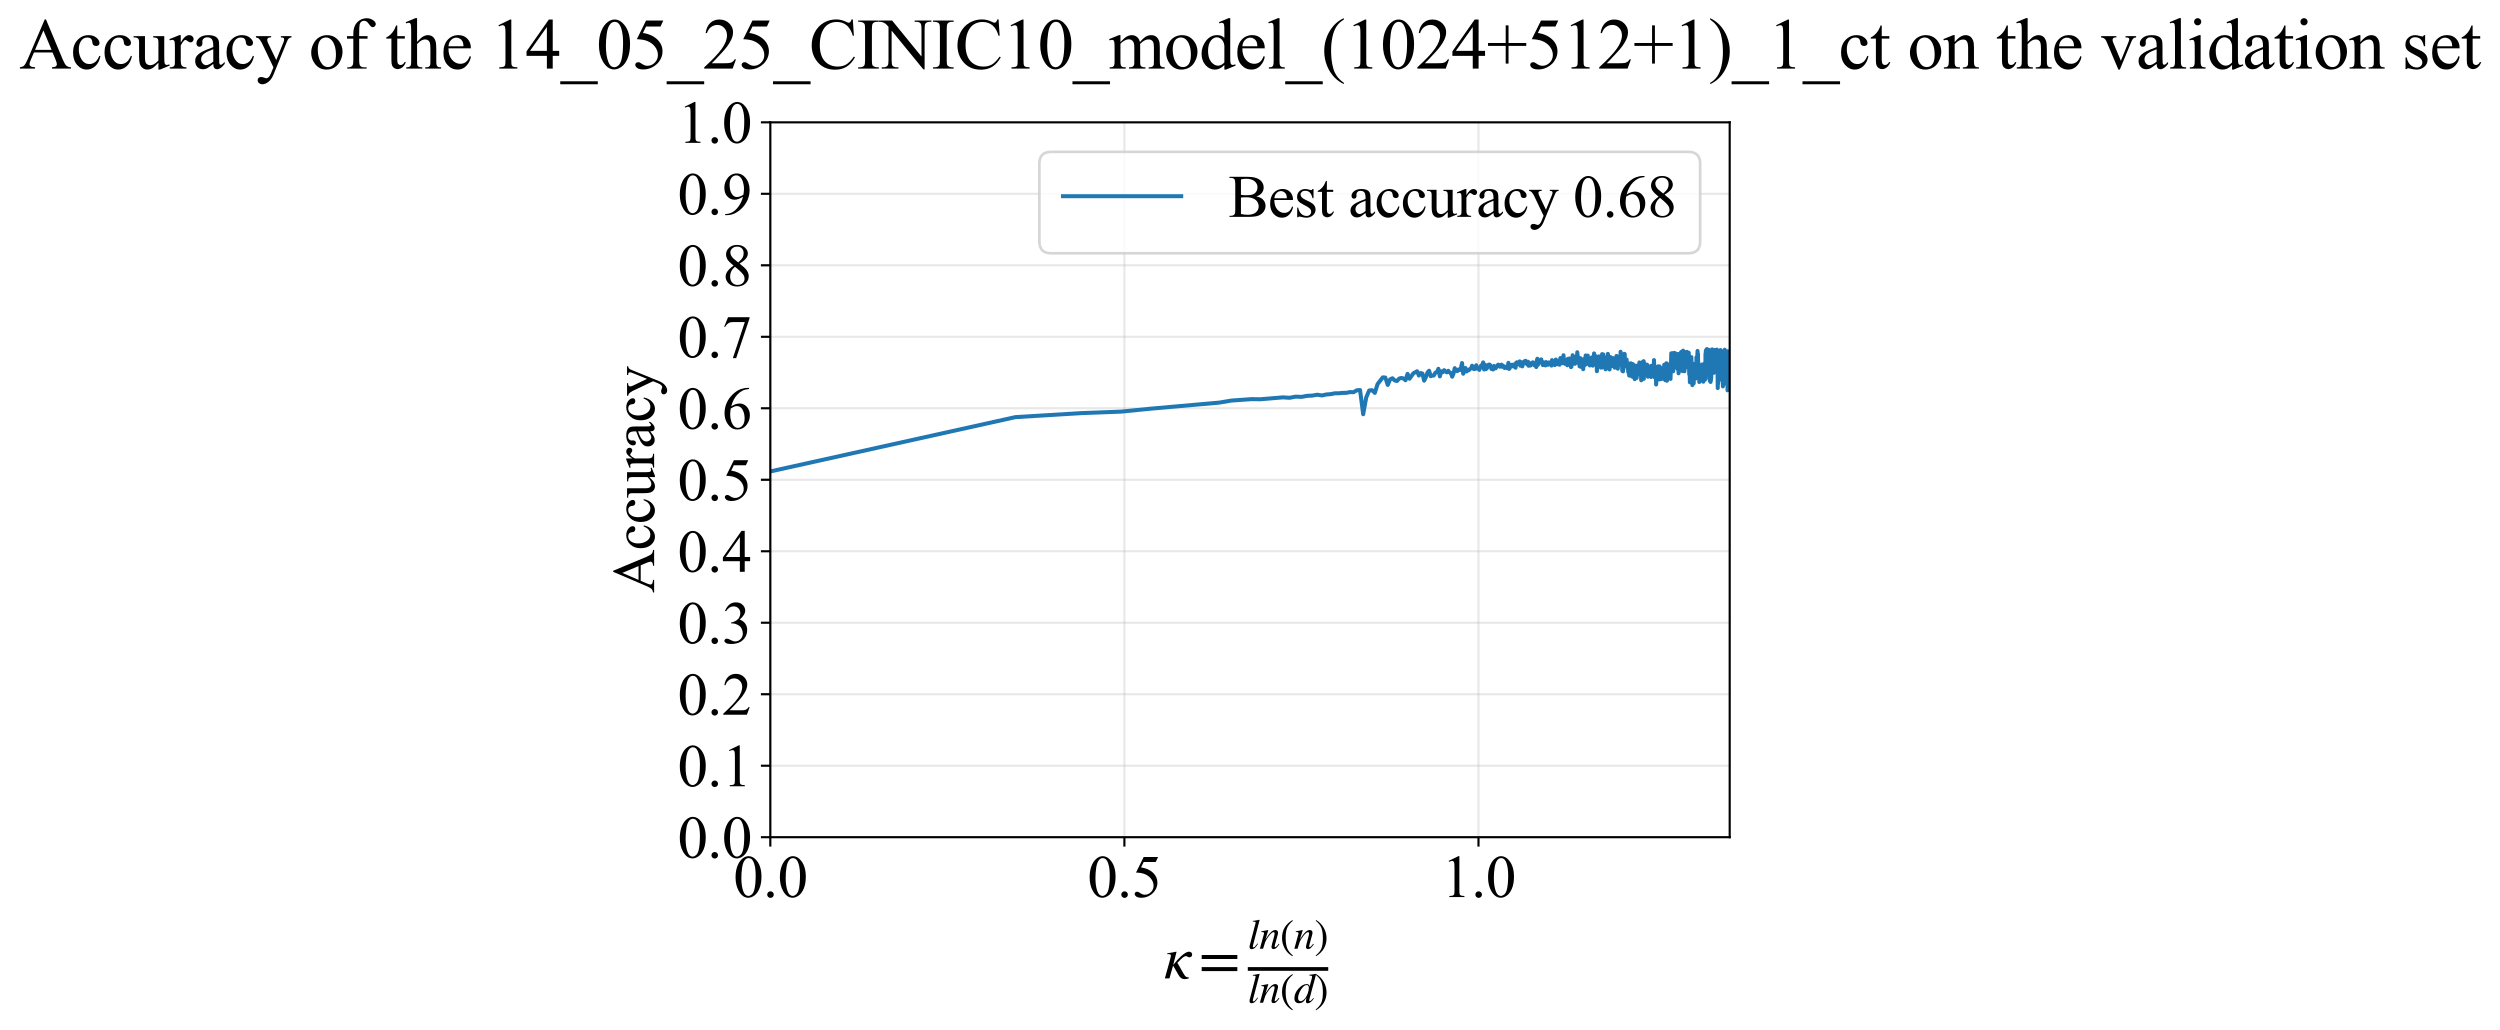 <?xml version="1.0" encoding="utf-8" standalone="no"?>
<!DOCTYPE svg PUBLIC "-//W3C//DTD SVG 1.1//EN"
  "http://www.w3.org/Graphics/SVG/1.1/DTD/svg11.dtd">
<svg xmlns:xlink="http://www.w3.org/1999/xlink" width="930.596pt" height="383.266pt" viewBox="0 0 930.596 383.266" xmlns="http://www.w3.org/2000/svg" version="1.1">
 <defs>
  <style type="text/css">*{stroke-linejoin: round; stroke-linecap: butt}</style>
 </defs>
 <g id="figure_1">
  <g id="patch_1">
   <path d="M 0 383.266 
L 930.596 383.266 
L 930.596 0 
L 0 0 
z
" style="fill: #ffffff"/>
  </g>
  <g id="axes_1">
   <g id="patch_2">
    <path d="M 286.738 311.644 
L 643.858 311.644 
L 643.858 45.532 
L 286.738 45.532 
z
" style="fill: #ffffff"/>
   </g>
   <g id="matplotlib.axis_1">
    <g id="xtick_1">
     <g id="line2d_1">
      <path d="M 286.738 311.644 
L 286.738 45.532 
" clip-path="url(#pde6d3d60f6)" style="fill: none; stroke: #b0b0b0; stroke-opacity: 0.3; stroke-width: 0.8; stroke-linecap: square"/>
     </g>
     <g id="line2d_2">
      <defs>
       <path id="mf5a989c4ae" d="M 0 0 
L 0 3.5 
" style="stroke: #000000; stroke-width: 0.8"/>
      </defs>
      <g>
       <use xlink:href="#mf5a989c4ae" x="286.738" y="311.644" style="stroke: #000000; stroke-width: 0.8"/>
      </g>
     </g>
     <g id="text_1">
      <!-- 0.0 -->
      <g transform="translate(272.988 333.92) scale(0.22 -0.22)">
       <defs>
        <path id="TimesNewRomanPSMT-30" d="M 231 2094 
Q 231 2819 450 3342 
Q 669 3866 1031 4122 
Q 1313 4325 1613 4325 
Q 2100 4325 2488 3828 
Q 2972 3213 2972 2159 
Q 2972 1422 2759 906 
Q 2547 391 2217 158 
Q 1888 -75 1581 -75 
Q 975 -75 572 641 
Q 231 1244 231 2094 
z
M 844 2016 
Q 844 1141 1059 588 
Q 1238 122 1591 122 
Q 1759 122 1940 273 
Q 2122 425 2216 781 
Q 2359 1319 2359 2297 
Q 2359 3022 2209 3506 
Q 2097 3866 1919 4016 
Q 1791 4119 1609 4119 
Q 1397 4119 1231 3928 
Q 1006 3669 925 3112 
Q 844 2556 844 2016 
z
" transform="scale(0.016)"/>
        <path id="TimesNewRomanPSMT-2e" d="M 800 606 
Q 947 606 1047 504 
Q 1147 403 1147 259 
Q 1147 116 1045 14 
Q 944 -88 800 -88 
Q 656 -88 554 14 
Q 453 116 453 259 
Q 453 406 554 506 
Q 656 606 800 606 
z
" transform="scale(0.016)"/>
       </defs>
       <use xlink:href="#TimesNewRomanPSMT-30"/>
       <use xlink:href="#TimesNewRomanPSMT-2e" transform="translate(50 0)"/>
       <use xlink:href="#TimesNewRomanPSMT-30" transform="translate(75 0)"/>
      </g>
     </g>
    </g>
    <g id="xtick_2">
     <g id="line2d_3">
      <path d="M 418.543 311.644 
L 418.543 45.532 
" clip-path="url(#pde6d3d60f6)" style="fill: none; stroke: #b0b0b0; stroke-opacity: 0.3; stroke-width: 0.8; stroke-linecap: square"/>
     </g>
     <g id="line2d_4">
      <g>
       <use xlink:href="#mf5a989c4ae" x="418.543" y="311.644" style="stroke: #000000; stroke-width: 0.8"/>
      </g>
     </g>
     <g id="text_2">
      <!-- 0.5 -->
      <g transform="translate(404.793 333.92) scale(0.22 -0.22)">
       <defs>
        <path id="TimesNewRomanPSMT-35" d="M 2778 4238 
L 2534 3706 
L 1259 3706 
L 981 3138 
Q 1809 3016 2294 2522 
Q 2709 2097 2709 1522 
Q 2709 1188 2573 903 
Q 2438 619 2231 419 
Q 2025 219 1772 97 
Q 1413 -75 1034 -75 
Q 653 -75 479 54 
Q 306 184 306 341 
Q 306 428 378 495 
Q 450 563 559 563 
Q 641 563 702 538 
Q 763 513 909 409 
Q 1144 247 1384 247 
Q 1750 247 2026 523 
Q 2303 800 2303 1197 
Q 2303 1581 2056 1914 
Q 1809 2247 1375 2428 
Q 1034 2569 447 2591 
L 1259 4238 
L 2778 4238 
z
" transform="scale(0.016)"/>
       </defs>
       <use xlink:href="#TimesNewRomanPSMT-30"/>
       <use xlink:href="#TimesNewRomanPSMT-2e" transform="translate(50 0)"/>
       <use xlink:href="#TimesNewRomanPSMT-35" transform="translate(75 0)"/>
      </g>
     </g>
    </g>
    <g id="xtick_3">
     <g id="line2d_5">
      <path d="M 550.348 311.644 
L 550.348 45.532 
" clip-path="url(#pde6d3d60f6)" style="fill: none; stroke: #b0b0b0; stroke-opacity: 0.3; stroke-width: 0.8; stroke-linecap: square"/>
     </g>
     <g id="line2d_6">
      <g>
       <use xlink:href="#mf5a989c4ae" x="550.348" y="311.644" style="stroke: #000000; stroke-width: 0.8"/>
      </g>
     </g>
     <g id="text_3">
      <!-- 1.0 -->
      <g transform="translate(536.598 333.92) scale(0.22 -0.22)">
       <defs>
        <path id="TimesNewRomanPSMT-31" d="M 750 3822 
L 1781 4325 
L 1884 4325 
L 1884 747 
Q 1884 391 1914 303 
Q 1944 216 2037 169 
Q 2131 122 2419 116 
L 2419 0 
L 825 0 
L 825 116 
Q 1125 122 1212 167 
Q 1300 213 1334 289 
Q 1369 366 1369 747 
L 1369 3034 
Q 1369 3497 1338 3628 
Q 1316 3728 1258 3775 
Q 1200 3822 1119 3822 
Q 1003 3822 797 3725 
L 750 3822 
z
" transform="scale(0.016)"/>
       </defs>
       <use xlink:href="#TimesNewRomanPSMT-31"/>
       <use xlink:href="#TimesNewRomanPSMT-2e" transform="translate(50 0)"/>
       <use xlink:href="#TimesNewRomanPSMT-30" transform="translate(75 0)"/>
      </g>
     </g>
    </g>
    <g id="text_4">
     <!-- $\kappa  = \frac{ln(n)}{ln(d)}$ -->
     <g transform="translate(433.288 364.186) scale(0.22 -0.22)">
      <defs>
       <path id="STIXGeneral-Italic-3ba" d="M 979 1440 
L 998 1446 
Q 1850 2541 2464 2790 
Q 2547 2822 2630 2822 
Q 2797 2822 2886 2736 
Q 2976 2650 2976 2522 
Q 2976 2387 2893 2307 
Q 2810 2227 2682 2227 
Q 2605 2227 2502 2288 
Q 2400 2349 2336 2349 
Q 2170 2349 1990 2205 
Q 1811 2061 1414 1645 
L 2042 544 
Q 2202 262 2310 182 
Q 2419 102 2624 102 
L 2624 0 
Q 2374 -83 2182 -83 
Q 1786 -83 1555 326 
L 960 1350 
L 576 0 
L 90 0 
L 640 1978 
Q 730 2317 730 2406 
Q 730 2560 518 2560 
L 339 2560 
L 339 2650 
Q 678 2694 1306 2822 
L 1325 2803 
L 979 1440 
z
" transform="scale(0.016)"/>
       <path id="STIXGeneral-Regular-3d" d="M 4077 2048 
L 307 2048 
L 307 2470 
L 4077 2470 
L 4077 2048 
z
M 4077 768 
L 307 768 
L 307 1190 
L 4077 1190 
L 4077 768 
z
" transform="scale(0.016)"/>
       <path id="STIXGeneral-Italic-6c" d="M 1786 4339 
L 806 595 
Q 755 410 755 320 
Q 755 205 864 205 
Q 1037 205 1293 570 
L 1453 794 
L 1542 730 
Q 1254 275 1046 102 
Q 838 -70 576 -70 
Q 262 -70 262 288 
Q 262 397 288 480 
L 1165 3834 
Q 1184 3898 1184 3955 
Q 1184 4096 870 4096 
L 755 4096 
L 755 4198 
Q 1203 4250 1747 4371 
L 1786 4339 
z
" transform="scale(0.016)"/>
       <path id="STIXGeneral-Italic-6e" d="M 2944 749 
L 3034 666 
Q 2707 218 2534 80 
Q 2362 -58 2138 -58 
Q 2010 -58 1923 28 
Q 1837 115 1837 288 
Q 1837 390 1939 768 
L 2221 1805 
Q 2310 2150 2310 2310 
Q 2310 2496 2157 2496 
Q 1971 2496 1750 2275 
Q 1530 2054 1210 1587 
Q 998 1274 899 1024 
Q 800 774 570 0 
L 90 0 
L 704 2240 
Q 717 2304 717 2349 
Q 717 2445 630 2480 
Q 544 2515 301 2522 
L 301 2624 
Q 550 2675 857 2729 
Q 1165 2784 1338 2822 
L 1363 2810 
L 934 1414 
Q 1408 2170 1753 2496 
Q 2099 2822 2413 2822 
Q 2611 2822 2720 2716 
Q 2829 2611 2829 2432 
Q 2829 2272 2765 2048 
L 2406 749 
Q 2317 429 2317 358 
Q 2317 243 2419 243 
Q 2541 243 2810 582 
Q 2854 634 2944 749 
z
" transform="scale(0.016)"/>
       <path id="STIXGeneral-Regular-28" d="M 1946 -1030 
L 1869 -1133 
Q 1126 -710 716 32 
Q 307 774 307 1613 
Q 307 3386 1888 4326 
L 1946 4224 
Q 1293 3667 1075 3126 
Q 858 2586 858 1632 
Q 858 685 1082 96 
Q 1306 -493 1946 -1030 
z
" transform="scale(0.016)"/>
       <path id="STIXGeneral-Regular-29" d="M 186 4224 
L 262 4326 
Q 992 3891 1408 3148 
Q 1824 2406 1824 1581 
Q 1824 -166 243 -1133 
L 186 -1030 
Q 845 -486 1059 54 
Q 1274 595 1274 1562 
Q 1274 2534 1059 3120 
Q 845 3706 186 4224 
z
" transform="scale(0.016)"/>
       <path id="STIXGeneral-Italic-64" d="M 3334 4371 
L 3373 4333 
L 3123 3360 
L 2739 1958 
Q 2323 429 2323 384 
Q 2323 256 2438 256 
Q 2522 256 2614 336 
Q 2707 416 2963 710 
L 3040 646 
Q 2547 -83 2099 -83 
Q 1978 -83 1907 -6 
Q 1837 70 1837 205 
Q 1837 397 1920 774 
Q 1645 307 1379 118 
Q 1114 -70 781 -70 
Q 461 -70 278 125 
Q 96 320 96 678 
Q 96 1440 713 2131 
Q 1331 2822 1965 2822 
Q 2163 2822 2256 2732 
Q 2349 2643 2381 2451 
L 2387 2451 
L 2675 3494 
Q 2765 3808 2765 3949 
Q 2765 4051 2694 4076 
Q 2624 4102 2355 4115 
L 2355 4224 
Q 2848 4269 3334 4371 
z
M 2278 2310 
Q 2278 2477 2185 2576 
Q 2093 2675 1978 2675 
Q 1677 2675 1395 2381 
Q 1075 2042 864 1571 
Q 653 1101 653 704 
Q 653 486 752 361 
Q 851 237 1024 237 
Q 1312 237 1606 550 
Q 1901 864 2089 1350 
Q 2278 1837 2278 2310 
z
" transform="scale(0.016)"/>
      </defs>
      <use xlink:href="#STIXGeneral-Italic-3ba" transform="translate(0 0.003)"/>
      <use xlink:href="#STIXGeneral-Regular-3d" transform="translate(58.84 0.003)"/>
      <use xlink:href="#STIXGeneral-Italic-6c" transform="translate(141.78 50.192) scale(0.7)"/>
      <use xlink:href="#STIXGeneral-Italic-6e" transform="translate(161.24 50.192) scale(0.7)"/>
      <use xlink:href="#STIXGeneral-Regular-28" transform="translate(196.24 50.192) scale(0.7)"/>
      <use xlink:href="#STIXGeneral-Italic-6e" transform="translate(219.55 50.192) scale(0.7)"/>
      <use xlink:href="#STIXGeneral-Regular-29" transform="translate(254.55 50.192) scale(0.7)"/>
      <use xlink:href="#STIXGeneral-Italic-6c" transform="translate(141.78 -41.258) scale(0.7)"/>
      <use xlink:href="#STIXGeneral-Italic-6e" transform="translate(161.24 -41.258) scale(0.7)"/>
      <use xlink:href="#STIXGeneral-Regular-28" transform="translate(196.24 -41.258) scale(0.7)"/>
      <use xlink:href="#STIXGeneral-Italic-64" transform="translate(219.55 -41.258) scale(0.7)"/>
      <use xlink:href="#STIXGeneral-Regular-29" transform="translate(254.55 -41.258) scale(0.7)"/>
      <path d="M 141.78 12.8 
L 141.78 19.05 
L 277.86 19.05 
L 277.86 12.8 
L 141.78 12.8 
z
"/>
     </g>
    </g>
   </g>
   <g id="matplotlib.axis_2">
    <g id="ytick_1">
     <g id="line2d_7">
      <path d="M 286.738 311.644 
L 643.858 311.644 
" clip-path="url(#pde6d3d60f6)" style="fill: none; stroke: #b0b0b0; stroke-opacity: 0.3; stroke-width: 0.8; stroke-linecap: square"/>
     </g>
     <g id="line2d_8">
      <defs>
       <path id="m1d4f8f1485" d="M 0 0 
L -3.5 0 
" style="stroke: #000000; stroke-width: 0.8"/>
      </defs>
      <g>
       <use xlink:href="#m1d4f8f1485" x="286.738" y="311.644" style="stroke: #000000; stroke-width: 0.8"/>
      </g>
     </g>
     <g id="text_5">
      <!-- 0.0 -->
      <g transform="translate(252.238 319.282) scale(0.22 -0.22)">
       <use xlink:href="#TimesNewRomanPSMT-30"/>
       <use xlink:href="#TimesNewRomanPSMT-2e" transform="translate(50 0)"/>
       <use xlink:href="#TimesNewRomanPSMT-30" transform="translate(75 0)"/>
      </g>
     </g>
    </g>
    <g id="ytick_2">
     <g id="line2d_9">
      <path d="M 286.738 285.032 
L 643.858 285.032 
" clip-path="url(#pde6d3d60f6)" style="fill: none; stroke: #b0b0b0; stroke-opacity: 0.3; stroke-width: 0.8; stroke-linecap: square"/>
     </g>
     <g id="line2d_10">
      <g>
       <use xlink:href="#m1d4f8f1485" x="286.738" y="285.032" style="stroke: #000000; stroke-width: 0.8"/>
      </g>
     </g>
     <g id="text_6">
      <!-- 0.1 -->
      <g transform="translate(252.238 292.67) scale(0.22 -0.22)">
       <use xlink:href="#TimesNewRomanPSMT-30"/>
       <use xlink:href="#TimesNewRomanPSMT-2e" transform="translate(50 0)"/>
       <use xlink:href="#TimesNewRomanPSMT-31" transform="translate(75 0)"/>
      </g>
     </g>
    </g>
    <g id="ytick_3">
     <g id="line2d_11">
      <path d="M 286.738 258.421 
L 643.858 258.421 
" clip-path="url(#pde6d3d60f6)" style="fill: none; stroke: #b0b0b0; stroke-opacity: 0.3; stroke-width: 0.8; stroke-linecap: square"/>
     </g>
     <g id="line2d_12">
      <g>
       <use xlink:href="#m1d4f8f1485" x="286.738" y="258.421" style="stroke: #000000; stroke-width: 0.8"/>
      </g>
     </g>
     <g id="text_7">
      <!-- 0.2 -->
      <g transform="translate(252.238 266.059) scale(0.22 -0.22)">
       <defs>
        <path id="TimesNewRomanPSMT-32" d="M 2934 816 
L 2638 0 
L 138 0 
L 138 116 
Q 1241 1122 1691 1759 
Q 2141 2397 2141 2925 
Q 2141 3328 1894 3587 
Q 1647 3847 1303 3847 
Q 991 3847 742 3664 
Q 494 3481 375 3128 
L 259 3128 
Q 338 3706 661 4015 
Q 984 4325 1469 4325 
Q 1984 4325 2329 3994 
Q 2675 3663 2675 3213 
Q 2675 2891 2525 2569 
Q 2294 2063 1775 1497 
Q 997 647 803 472 
L 1909 472 
Q 2247 472 2383 497 
Q 2519 522 2628 598 
Q 2738 675 2819 816 
L 2934 816 
z
" transform="scale(0.016)"/>
       </defs>
       <use xlink:href="#TimesNewRomanPSMT-30"/>
       <use xlink:href="#TimesNewRomanPSMT-2e" transform="translate(50 0)"/>
       <use xlink:href="#TimesNewRomanPSMT-32" transform="translate(75 0)"/>
      </g>
     </g>
    </g>
    <g id="ytick_4">
     <g id="line2d_13">
      <path d="M 286.738 231.81 
L 643.858 231.81 
" clip-path="url(#pde6d3d60f6)" style="fill: none; stroke: #b0b0b0; stroke-opacity: 0.3; stroke-width: 0.8; stroke-linecap: square"/>
     </g>
     <g id="line2d_14">
      <g>
       <use xlink:href="#m1d4f8f1485" x="286.738" y="231.81" style="stroke: #000000; stroke-width: 0.8"/>
      </g>
     </g>
     <g id="text_8">
      <!-- 0.3 -->
      <g transform="translate(252.238 239.448) scale(0.22 -0.22)">
       <defs>
        <path id="TimesNewRomanPSMT-33" d="M 325 3431 
Q 506 3859 782 4092 
Q 1059 4325 1472 4325 
Q 1981 4325 2253 3994 
Q 2459 3747 2459 3466 
Q 2459 3003 1878 2509 
Q 2269 2356 2469 2072 
Q 2669 1788 2669 1403 
Q 2669 853 2319 450 
Q 1863 -75 997 -75 
Q 569 -75 414 31 
Q 259 138 259 259 
Q 259 350 332 419 
Q 406 488 509 488 
Q 588 488 669 463 
Q 722 447 909 348 
Q 1097 250 1169 231 
Q 1284 197 1416 197 
Q 1734 197 1970 444 
Q 2206 691 2206 1028 
Q 2206 1275 2097 1509 
Q 2016 1684 1919 1775 
Q 1784 1900 1550 2001 
Q 1316 2103 1072 2103 
L 972 2103 
L 972 2197 
Q 1219 2228 1467 2375 
Q 1716 2522 1828 2728 
Q 1941 2934 1941 3181 
Q 1941 3503 1739 3701 
Q 1538 3900 1238 3900 
Q 753 3900 428 3381 
L 325 3431 
z
" transform="scale(0.016)"/>
       </defs>
       <use xlink:href="#TimesNewRomanPSMT-30"/>
       <use xlink:href="#TimesNewRomanPSMT-2e" transform="translate(50 0)"/>
       <use xlink:href="#TimesNewRomanPSMT-33" transform="translate(75 0)"/>
      </g>
     </g>
    </g>
    <g id="ytick_5">
     <g id="line2d_15">
      <path d="M 286.738 205.199 
L 643.858 205.199 
" clip-path="url(#pde6d3d60f6)" style="fill: none; stroke: #b0b0b0; stroke-opacity: 0.3; stroke-width: 0.8; stroke-linecap: square"/>
     </g>
     <g id="line2d_16">
      <g>
       <use xlink:href="#m1d4f8f1485" x="286.738" y="205.199" style="stroke: #000000; stroke-width: 0.8"/>
      </g>
     </g>
     <g id="text_9">
      <!-- 0.4 -->
      <g transform="translate(252.238 212.837) scale(0.22 -0.22)">
       <defs>
        <path id="TimesNewRomanPSMT-34" d="M 2978 1563 
L 2978 1119 
L 2409 1119 
L 2409 0 
L 1894 0 
L 1894 1119 
L 100 1119 
L 100 1519 
L 2066 4325 
L 2409 4325 
L 2409 1563 
L 2978 1563 
z
M 1894 1563 
L 1894 3666 
L 406 1563 
L 1894 1563 
z
" transform="scale(0.016)"/>
       </defs>
       <use xlink:href="#TimesNewRomanPSMT-30"/>
       <use xlink:href="#TimesNewRomanPSMT-2e" transform="translate(50 0)"/>
       <use xlink:href="#TimesNewRomanPSMT-34" transform="translate(75 0)"/>
      </g>
     </g>
    </g>
    <g id="ytick_6">
     <g id="line2d_17">
      <path d="M 286.738 178.588 
L 643.858 178.588 
" clip-path="url(#pde6d3d60f6)" style="fill: none; stroke: #b0b0b0; stroke-opacity: 0.3; stroke-width: 0.8; stroke-linecap: square"/>
     </g>
     <g id="line2d_18">
      <g>
       <use xlink:href="#m1d4f8f1485" x="286.738" y="178.588" style="stroke: #000000; stroke-width: 0.8"/>
      </g>
     </g>
     <g id="text_10">
      <!-- 0.5 -->
      <g transform="translate(252.238 186.226) scale(0.22 -0.22)">
       <use xlink:href="#TimesNewRomanPSMT-30"/>
       <use xlink:href="#TimesNewRomanPSMT-2e" transform="translate(50 0)"/>
       <use xlink:href="#TimesNewRomanPSMT-35" transform="translate(75 0)"/>
      </g>
     </g>
    </g>
    <g id="ytick_7">
     <g id="line2d_19">
      <path d="M 286.738 151.976 
L 643.858 151.976 
" clip-path="url(#pde6d3d60f6)" style="fill: none; stroke: #b0b0b0; stroke-opacity: 0.3; stroke-width: 0.8; stroke-linecap: square"/>
     </g>
     <g id="line2d_20">
      <g>
       <use xlink:href="#m1d4f8f1485" x="286.738" y="151.976" style="stroke: #000000; stroke-width: 0.8"/>
      </g>
     </g>
     <g id="text_11">
      <!-- 0.6 -->
      <g transform="translate(252.238 159.614) scale(0.22 -0.22)">
       <defs>
        <path id="TimesNewRomanPSMT-36" d="M 2869 4325 
L 2869 4209 
Q 2456 4169 2195 4045 
Q 1934 3922 1679 3669 
Q 1425 3416 1258 3105 
Q 1091 2794 978 2366 
Q 1428 2675 1881 2675 
Q 2316 2675 2634 2325 
Q 2953 1975 2953 1425 
Q 2953 894 2631 456 
Q 2244 -75 1606 -75 
Q 1172 -75 869 213 
Q 275 772 275 1663 
Q 275 2231 503 2743 
Q 731 3256 1154 3653 
Q 1578 4050 1965 4187 
Q 2353 4325 2688 4325 
L 2869 4325 
z
M 925 2138 
Q 869 1716 869 1456 
Q 869 1156 980 804 
Q 1091 453 1309 247 
Q 1469 100 1697 100 
Q 1969 100 2183 356 
Q 2397 613 2397 1088 
Q 2397 1622 2184 2012 
Q 1972 2403 1581 2403 
Q 1463 2403 1327 2353 
Q 1191 2303 925 2138 
z
" transform="scale(0.016)"/>
       </defs>
       <use xlink:href="#TimesNewRomanPSMT-30"/>
       <use xlink:href="#TimesNewRomanPSMT-2e" transform="translate(50 0)"/>
       <use xlink:href="#TimesNewRomanPSMT-36" transform="translate(75 0)"/>
      </g>
     </g>
    </g>
    <g id="ytick_8">
     <g id="line2d_21">
      <path d="M 286.738 125.365 
L 643.858 125.365 
" clip-path="url(#pde6d3d60f6)" style="fill: none; stroke: #b0b0b0; stroke-opacity: 0.3; stroke-width: 0.8; stroke-linecap: square"/>
     </g>
     <g id="line2d_22">
      <g>
       <use xlink:href="#m1d4f8f1485" x="286.738" y="125.365" style="stroke: #000000; stroke-width: 0.8"/>
      </g>
     </g>
     <g id="text_12">
      <!-- 0.7 -->
      <g transform="translate(252.238 133.003) scale(0.22 -0.22)">
       <defs>
        <path id="TimesNewRomanPSMT-37" d="M 644 4238 
L 2916 4238 
L 2916 4119 
L 1503 -88 
L 1153 -88 
L 2419 3728 
L 1253 3728 
Q 900 3728 750 3644 
Q 488 3500 328 3200 
L 238 3234 
L 644 4238 
z
" transform="scale(0.016)"/>
       </defs>
       <use xlink:href="#TimesNewRomanPSMT-30"/>
       <use xlink:href="#TimesNewRomanPSMT-2e" transform="translate(50 0)"/>
       <use xlink:href="#TimesNewRomanPSMT-37" transform="translate(75 0)"/>
      </g>
     </g>
    </g>
    <g id="ytick_9">
     <g id="line2d_23">
      <path d="M 286.738 98.754 
L 643.858 98.754 
" clip-path="url(#pde6d3d60f6)" style="fill: none; stroke: #b0b0b0; stroke-opacity: 0.3; stroke-width: 0.8; stroke-linecap: square"/>
     </g>
     <g id="line2d_24">
      <g>
       <use xlink:href="#m1d4f8f1485" x="286.738" y="98.754" style="stroke: #000000; stroke-width: 0.8"/>
      </g>
     </g>
     <g id="text_13">
      <!-- 0.8 -->
      <g transform="translate(252.238 106.392) scale(0.22 -0.22)">
       <defs>
        <path id="TimesNewRomanPSMT-38" d="M 1228 2134 
Q 725 2547 579 2797 
Q 434 3047 434 3316 
Q 434 3728 753 4026 
Q 1072 4325 1600 4325 
Q 2113 4325 2425 4047 
Q 2738 3769 2738 3413 
Q 2738 3175 2569 2928 
Q 2400 2681 1866 2347 
Q 2416 1922 2594 1678 
Q 2831 1359 2831 1006 
Q 2831 559 2490 242 
Q 2150 -75 1597 -75 
Q 994 -75 656 303 
Q 388 606 388 966 
Q 388 1247 577 1523 
Q 766 1800 1228 2134 
z
M 1719 2469 
Q 2094 2806 2194 3001 
Q 2294 3197 2294 3444 
Q 2294 3772 2109 3958 
Q 1925 4144 1606 4144 
Q 1288 4144 1088 3959 
Q 888 3775 888 3528 
Q 888 3366 970 3203 
Q 1053 3041 1206 2894 
L 1719 2469 
z
M 1375 2016 
Q 1116 1797 991 1539 
Q 866 1281 866 981 
Q 866 578 1086 336 
Q 1306 94 1647 94 
Q 1984 94 2187 284 
Q 2391 475 2391 747 
Q 2391 972 2272 1150 
Q 2050 1481 1375 2016 
z
" transform="scale(0.016)"/>
       </defs>
       <use xlink:href="#TimesNewRomanPSMT-30"/>
       <use xlink:href="#TimesNewRomanPSMT-2e" transform="translate(50 0)"/>
       <use xlink:href="#TimesNewRomanPSMT-38" transform="translate(75 0)"/>
      </g>
     </g>
    </g>
    <g id="ytick_10">
     <g id="line2d_25">
      <path d="M 286.738 72.143 
L 643.858 72.143 
" clip-path="url(#pde6d3d60f6)" style="fill: none; stroke: #b0b0b0; stroke-opacity: 0.3; stroke-width: 0.8; stroke-linecap: square"/>
     </g>
     <g id="line2d_26">
      <g>
       <use xlink:href="#m1d4f8f1485" x="286.738" y="72.143" style="stroke: #000000; stroke-width: 0.8"/>
      </g>
     </g>
     <g id="text_14">
      <!-- 0.9 -->
      <g transform="translate(252.238 79.781) scale(0.22 -0.22)">
       <defs>
        <path id="TimesNewRomanPSMT-39" d="M 338 -88 
L 338 28 
Q 744 34 1094 217 
Q 1444 400 1770 856 
Q 2097 1313 2225 1859 
Q 1734 1544 1338 1544 
Q 891 1544 572 1889 
Q 253 2234 253 2806 
Q 253 3363 572 3797 
Q 956 4325 1575 4325 
Q 2097 4325 2469 3894 
Q 2925 3359 2925 2575 
Q 2925 1869 2578 1258 
Q 2231 647 1613 244 
Q 1109 -88 516 -88 
L 338 -88 
z
M 2275 2091 
Q 2331 2497 2331 2741 
Q 2331 3044 2228 3395 
Q 2125 3747 1936 3934 
Q 1747 4122 1506 4122 
Q 1228 4122 1018 3872 
Q 809 3622 809 3128 
Q 809 2469 1088 2097 
Q 1291 1828 1588 1828 
Q 1731 1828 1928 1897 
Q 2125 1966 2275 2091 
z
" transform="scale(0.016)"/>
       </defs>
       <use xlink:href="#TimesNewRomanPSMT-30"/>
       <use xlink:href="#TimesNewRomanPSMT-2e" transform="translate(50 0)"/>
       <use xlink:href="#TimesNewRomanPSMT-39" transform="translate(75 0)"/>
      </g>
     </g>
    </g>
    <g id="ytick_11">
     <g id="line2d_27">
      <path d="M 286.738 45.532 
L 643.858 45.532 
" clip-path="url(#pde6d3d60f6)" style="fill: none; stroke: #b0b0b0; stroke-opacity: 0.3; stroke-width: 0.8; stroke-linecap: square"/>
     </g>
     <g id="line2d_28">
      <g>
       <use xlink:href="#m1d4f8f1485" x="286.738" y="45.532" style="stroke: #000000; stroke-width: 0.8"/>
      </g>
     </g>
     <g id="text_15">
      <!-- 1.0 -->
      <g transform="translate(252.238 53.17) scale(0.22 -0.22)">
       <use xlink:href="#TimesNewRomanPSMT-31"/>
       <use xlink:href="#TimesNewRomanPSMT-2e" transform="translate(50 0)"/>
       <use xlink:href="#TimesNewRomanPSMT-30" transform="translate(75 0)"/>
      </g>
     </g>
    </g>
    <g id="text_16">
     <!-- Accuracy -->
     <g transform="translate(243.491 220.726) rotate(-90) scale(0.22 -0.22)">
      <defs>
       <path id="TimesNewRomanPSMT-41" d="M 2928 1419 
L 1288 1419 
L 1000 750 
Q 894 503 894 381 
Q 894 284 986 211 
Q 1078 138 1384 116 
L 1384 0 
L 50 0 
L 50 116 
Q 316 163 394 238 
Q 553 388 747 847 
L 2238 4334 
L 2347 4334 
L 3822 809 
Q 4000 384 4145 257 
Q 4291 131 4550 116 
L 4550 0 
L 2878 0 
L 2878 116 
Q 3131 128 3220 200 
Q 3309 272 3309 375 
Q 3309 513 3184 809 
L 2928 1419 
z
M 2841 1650 
L 2122 3363 
L 1384 1650 
L 2841 1650 
z
" transform="scale(0.016)"/>
       <path id="TimesNewRomanPSMT-63" d="M 2631 1088 
Q 2516 522 2178 217 
Q 1841 -88 1431 -88 
Q 944 -88 581 321 
Q 219 731 219 1428 
Q 219 2103 620 2525 
Q 1022 2947 1584 2947 
Q 2006 2947 2278 2723 
Q 2550 2500 2550 2259 
Q 2550 2141 2473 2067 
Q 2397 1994 2259 1994 
Q 2075 1994 1981 2113 
Q 1928 2178 1911 2362 
Q 1894 2547 1784 2644 
Q 1675 2738 1481 2738 
Q 1169 2738 978 2506 
Q 725 2200 725 1697 
Q 725 1184 976 792 
Q 1228 400 1656 400 
Q 1963 400 2206 609 
Q 2378 753 2541 1131 
L 2631 1088 
z
" transform="scale(0.016)"/>
       <path id="TimesNewRomanPSMT-75" d="M 2709 2863 
L 2709 1128 
Q 2709 631 2732 520 
Q 2756 409 2807 365 
Q 2859 322 2928 322 
Q 3025 322 3147 375 
L 3191 266 
L 2334 -88 
L 2194 -88 
L 2194 519 
Q 1825 119 1631 15 
Q 1438 -88 1222 -88 
Q 981 -88 804 51 
Q 628 191 559 409 
Q 491 628 491 1028 
L 491 2306 
Q 491 2509 447 2587 
Q 403 2666 317 2708 
Q 231 2750 6 2747 
L 6 2863 
L 1009 2863 
L 1009 947 
Q 1009 547 1148 422 
Q 1288 297 1484 297 
Q 1619 297 1789 381 
Q 1959 466 2194 703 
L 2194 2325 
Q 2194 2569 2105 2655 
Q 2016 2741 1734 2747 
L 1734 2863 
L 2709 2863 
z
" transform="scale(0.016)"/>
       <path id="TimesNewRomanPSMT-72" d="M 1038 2947 
L 1038 2303 
Q 1397 2947 1775 2947 
Q 1947 2947 2059 2842 
Q 2172 2738 2172 2600 
Q 2172 2478 2090 2393 
Q 2009 2309 1897 2309 
Q 1788 2309 1652 2417 
Q 1516 2525 1450 2525 
Q 1394 2525 1328 2463 
Q 1188 2334 1038 2041 
L 1038 669 
Q 1038 431 1097 309 
Q 1138 225 1241 169 
Q 1344 113 1538 113 
L 1538 0 
L 72 0 
L 72 113 
Q 291 113 397 181 
Q 475 231 506 341 
Q 522 394 522 644 
L 522 1753 
Q 522 2253 501 2348 
Q 481 2444 426 2487 
Q 372 2531 291 2531 
Q 194 2531 72 2484 
L 41 2597 
L 906 2947 
L 1038 2947 
z
" transform="scale(0.016)"/>
       <path id="TimesNewRomanPSMT-61" d="M 1822 413 
Q 1381 72 1269 19 
Q 1100 -59 909 -59 
Q 613 -59 420 144 
Q 228 347 228 678 
Q 228 888 322 1041 
Q 450 1253 767 1440 
Q 1084 1628 1822 1897 
L 1822 2009 
Q 1822 2438 1686 2597 
Q 1550 2756 1291 2756 
Q 1094 2756 978 2650 
Q 859 2544 859 2406 
L 866 2225 
Q 866 2081 792 2003 
Q 719 1925 600 1925 
Q 484 1925 411 2006 
Q 338 2088 338 2228 
Q 338 2497 613 2722 
Q 888 2947 1384 2947 
Q 1766 2947 2009 2819 
Q 2194 2722 2281 2516 
Q 2338 2381 2338 1966 
L 2338 994 
Q 2338 584 2353 492 
Q 2369 400 2405 369 
Q 2441 338 2488 338 
Q 2538 338 2575 359 
Q 2641 400 2828 588 
L 2828 413 
Q 2478 -56 2159 -56 
Q 2006 -56 1915 50 
Q 1825 156 1822 413 
z
M 1822 616 
L 1822 1706 
Q 1350 1519 1213 1441 
Q 966 1303 859 1153 
Q 753 1003 753 825 
Q 753 600 887 451 
Q 1022 303 1197 303 
Q 1434 303 1822 616 
z
" transform="scale(0.016)"/>
       <path id="TimesNewRomanPSMT-79" d="M 38 2863 
L 1372 2863 
L 1372 2747 
L 1306 2747 
Q 1166 2747 1095 2686 
Q 1025 2625 1025 2534 
Q 1025 2413 1128 2197 
L 1825 753 
L 2466 2334 
Q 2519 2463 2519 2588 
Q 2519 2644 2497 2672 
Q 2472 2706 2419 2726 
Q 2366 2747 2231 2747 
L 2231 2863 
L 3163 2863 
L 3163 2747 
Q 3047 2734 2984 2696 
Q 2922 2659 2847 2556 
Q 2819 2513 2741 2316 
L 1575 -541 
Q 1406 -956 1132 -1168 
Q 859 -1381 606 -1381 
Q 422 -1381 303 -1275 
Q 184 -1169 184 -1031 
Q 184 -900 270 -820 
Q 356 -741 506 -741 
Q 609 -741 788 -809 
Q 913 -856 944 -856 
Q 1038 -856 1148 -759 
Q 1259 -663 1372 -384 
L 1575 113 
L 547 2272 
Q 500 2369 397 2513 
Q 319 2622 269 2659 
Q 197 2709 38 2747 
L 38 2863 
z
" transform="scale(0.016)"/>
      </defs>
      <use xlink:href="#TimesNewRomanPSMT-41"/>
      <use xlink:href="#TimesNewRomanPSMT-63" transform="translate(72.217 0)"/>
      <use xlink:href="#TimesNewRomanPSMT-63" transform="translate(116.602 0)"/>
      <use xlink:href="#TimesNewRomanPSMT-75" transform="translate(160.986 0)"/>
      <use xlink:href="#TimesNewRomanPSMT-72" transform="translate(210.986 0)"/>
      <use xlink:href="#TimesNewRomanPSMT-61" transform="translate(244.287 0)"/>
      <use xlink:href="#TimesNewRomanPSMT-63" transform="translate(288.672 0)"/>
      <use xlink:href="#TimesNewRomanPSMT-79" transform="translate(333.057 0)"/>
     </g>
    </g>
   </g>
   <g id="line2d_29">
    <path d="M 286.738 175.483 
L 377.961 155.273 
L 402.554 153.78 
L 417.366 153.218 
L 427.999 152.154 
L 453.894 149.862 
L 458.322 149.108 
L 465.877 148.576 
L 469.158 148.62 
L 477.581 147.911 
L 480.02 148.073 
L 482.312 147.645 
L 484.473 147.733 
L 486.518 147.349 
L 488.459 147.26 
L 490.306 146.935 
L 492.067 147.201 
L 493.75 146.831 
L 495.362 146.713 
L 496.908 146.388 
L 498.394 146.388 
L 499.823 146.24 
L 501.202 146.225 
L 502.531 145.944 
L 503.816 146.004 
L 505.059 145.279 
L 506.263 145.19 
L 507.43 154.194 
L 508.562 147.94 
L 509.661 145.353 
L 510.729 145.235 
L 511.768 146.255 
L 512.78 142.973 
L 514.726 140.474 
L 515.662 140.533 
L 516.577 143.283 
L 517.469 141.184 
L 518.342 140.8 
L 519.194 141.642 
L 520.029 141.805 
L 520.845 140.903 
L 521.644 140.696 
L 522.426 140.888 
L 523.193 141.539 
L 523.945 139.159 
L 524.682 140.977 
L 526.114 138.952 
L 527.495 138.198 
L 528.167 139.794 
L 528.827 138.863 
L 529.476 139.055 
L 530.114 141.701 
L 530.742 140.415 
L 531.359 138.685 
L 531.967 138.005 
L 532.565 140.031 
L 533.153 139.824 
L 533.733 139.765 
L 534.304 138.715 
L 534.867 138.508 
L 535.421 137.281 
L 535.968 140.105 
L 536.506 138.212 
L 537.038 138.538 
L 537.561 137.784 
L 538.078 138.286 
L 538.588 138.597 
L 539.091 138.02 
L 539.588 138.626 
L 540.078 138.863 
L 540.561 140.223 
L 541.039 139.07 
L 541.511 137.044 
L 541.977 137.872 
L 542.438 138.168 
L 542.893 137.532 
L 543.342 137.769 
L 543.786 137.118 
L 544.226 135.137 
L 544.66 139.114 
L 545.513 136.985 
L 545.933 138.272 
L 546.348 137.784 
L 546.759 137.813 
L 547.165 137.355 
L 547.567 137.163 
L 547.965 136.128 
L 548.359 137.222 
L 548.749 137.399 
L 549.134 137.281 
L 549.516 135.965 
L 549.894 137.192 
L 550.269 136.793 
L 550.639 137.68 
L 551.37 136.039 
L 551.73 136.024 
L 552.087 134.901 
L 552.44 137.532 
L 552.79 135.773 
L 553.137 137.384 
L 553.481 137.089 
L 553.822 136.143 
L 554.16 135.714 
L 554.495 135.714 
L 554.826 136.054 
L 555.155 137.34 
L 555.482 136.645 
L 555.805 137.532 
L 556.126 136.231 
L 556.759 137.089 
L 557.072 136.438 
L 557.69 135.729 
L 557.995 135.95 
L 558.298 136.512 
L 558.598 136.35 
L 558.896 135.729 
L 559.192 136.542 
L 559.485 136.113 
L 560.066 136.985 
L 560.352 136.512 
L 560.637 136.601 
L 560.92 137.03 
L 561.2 137.074 
L 561.478 135.063 
L 561.755 137.325 
L 562.029 136.941 
L 562.572 135.803 
L 562.841 136.32 
L 563.107 135.773 
L 563.372 136.424 
L 563.635 135.655 
L 564.156 136.882 
L 564.414 134.989 
L 564.669 134.856 
L 564.924 135.536 
L 565.176 135.211 
L 565.427 135.448 
L 565.676 134.516 
L 565.924 136.128 
L 566.17 135.847 
L 566.414 134.856 
L 566.657 136.379 
L 566.899 135.152 
L 567.138 135.123 
L 567.377 134.516 
L 567.613 135.27 
L 567.849 134.295 
L 568.083 135.123 
L 568.315 134.93 
L 568.546 135.67 
L 568.776 134.649 
L 569.004 136.157 
L 569.231 135.019 
L 569.457 135.847 
L 569.681 136.084 
L 569.904 135.433 
L 570.125 135.729 
L 570.346 135.492 
L 570.565 134.856 
L 570.999 135.403 
L 571.215 136.01 
L 571.429 135.758 
L 571.853 136.631 
L 572.064 134.191 
L 572.273 133.541 
L 572.482 135.803 
L 572.689 134.753 
L 572.895 134.989 
L 573.1 135.004 
L 573.708 133.762 
L 573.908 134.812 
L 574.108 135.123 
L 574.306 135.906 
L 574.504 134.842 
L 574.7 135.832 
L 574.896 135.788 
L 575.09 135.507 
L 575.284 136.024 
L 575.476 134.768 
L 575.668 135.182 
L 575.858 134.945 
L 576.048 135.788 
L 576.424 135.684 
L 576.611 134.901 
L 576.797 135.477 
L 576.982 135.226 
L 577.166 135.315 
L 577.349 135.078 
L 577.531 136.084 
L 577.713 134.043 
L 578.43 135.463 
L 578.784 135.891 
L 579.134 133.836 
L 579.308 135.211 
L 579.481 134.162 
L 579.825 135.581 
L 579.996 135.093 
L 580.166 135.078 
L 580.335 134.812 
L 580.504 135.773 
L 580.672 135.492 
L 580.839 133.26 
L 581.005 133.881 
L 581.171 133.408 
L 581.336 134.369 
L 581.664 134.709 
L 581.826 135.211 
L 581.989 132.24 
L 582.15 134.413 
L 582.311 134.073 
L 582.63 135.448 
L 582.789 134.043 
L 582.947 134.487 
L 583.104 134.088 
L 583.261 134.605 
L 583.417 135.965 
L 583.573 133.585 
L 583.728 134.797 
L 583.882 133.94 
L 584.035 134.96 
L 584.188 133.437 
L 584.341 135.137 
L 584.644 135.359 
L 584.794 136.66 
L 584.944 136.483 
L 585.094 134.132 
L 585.242 135.389 
L 585.391 132.225 
L 585.538 135.433 
L 585.685 134.472 
L 585.832 134.25 
L 585.978 134.28 
L 586.123 135.226 
L 586.268 135.418 
L 586.412 135.019 
L 586.556 134.191 
L 586.699 132.713 
L 586.842 134.856 
L 587.125 131.116 
L 587.267 132.461 
L 587.407 135.078 
L 587.547 133.925 
L 587.826 134.324 
L 587.964 136.364 
L 588.102 135.625 
L 588.24 133.304 
L 588.377 136.527 
L 588.649 133.94 
L 588.785 135.004 
L 588.92 133.762 
L 589.054 135.699 
L 589.188 133.792 
L 589.322 137.429 
L 589.588 133.659 
L 589.72 134.723 
L 589.852 134.369 
L 589.983 135.862 
L 590.114 134.916 
L 590.245 132.314 
L 590.375 135.551 
L 590.504 134.221 
L 590.762 134.812 
L 590.89 135.433 
L 591.018 132.358 
L 591.272 135.108 
L 591.399 135.137 
L 591.525 135.596 
L 591.65 135.093 
L 591.776 136.039 
L 591.901 134.975 
L 592.149 135.788 
L 592.396 133.94 
L 592.519 133.023 
L 592.641 133.348 
L 592.885 136.113 
L 593.006 134.561 
L 593.248 135.359 
L 593.368 131.56 
L 593.487 134.561 
L 593.607 132.861 
L 593.726 134.383 
L 593.844 132.461 
L 593.963 134.472 
L 594.081 133.319 
L 594.315 134.531 
L 594.432 138.183 
L 594.665 134.398 
L 594.78 134.812 
L 594.896 134.664 
L 595.011 134.265 
L 595.125 132.654 
L 595.24 136.231 
L 595.354 136.084 
L 595.467 135.167 
L 595.694 136.084 
L 595.806 135.418 
L 595.919 136.852 
L 596.142 133.467 
L 596.254 134.96 
L 596.365 131.811 
L 596.475 136.778 
L 596.586 132.491 
L 596.696 134.797 
L 596.806 131.929 
L 596.915 135.551 
L 597.024 134.472 
L 597.133 134.576 
L 597.241 132.935 
L 597.349 136.172 
L 597.457 136.113 
L 597.565 134.354 
L 597.672 137.473 
L 597.779 134.901 
L 597.886 135.196 
L 598.098 133.526 
L 598.204 135.95 
L 598.309 134.797 
L 598.414 135.226 
L 598.519 131.722 
L 598.728 134.339 
L 598.832 134.221 
L 598.936 132.964 
L 599.143 137.532 
L 599.451 132.875 
L 599.654 135.196 
L 599.756 135.433 
L 599.958 134.014 
L 600.059 134.635 
L 600.159 133.792 
L 600.26 136.246 
L 600.359 135.714 
L 600.459 133.289 
L 600.559 135.063 
L 600.658 133.496 
L 600.855 135.699 
L 600.954 133.955 
L 601.052 136.867 
L 601.15 135.625 
L 601.247 135.906 
L 601.345 135.625 
L 601.732 132.491 
L 601.828 135.847 
L 601.924 135.004 
L 602.019 135.729 
L 602.115 134.783 
L 602.21 137.237 
L 602.399 133.053 
L 602.494 135.196 
L 602.588 132.801 
L 602.776 135.758 
L 602.869 135.566 
L 602.963 134.753 
L 603.056 135.507 
L 603.149 135.093 
L 603.241 130.939 
L 603.426 135.729 
L 603.701 133.629 
L 603.883 138.05 
L 603.974 134.324 
L 604.065 134.472 
L 604.155 138.242 
L 604.335 135.078 
L 604.425 133.703 
L 604.515 134.442 
L 604.604 131.707 
L 604.693 133.408 
L 604.782 131.781 
L 604.871 135.95 
L 604.96 133.496 
L 605.136 134.945 
L 605.224 134.295 
L 605.312 136.217 
L 605.486 133.822 
L 605.574 136.512 
L 605.66 135.832 
L 605.747 135.64 
L 605.92 137.325 
L 606.006 135.196 
L 606.092 138.538 
L 606.178 137.754 
L 606.263 137.931 
L 606.349 138.375 
L 606.434 139.78 
L 606.519 136.468 
L 606.688 139.868 
L 606.773 137.444 
L 606.857 137.636 
L 606.941 137.784 
L 607.025 135.226 
L 607.108 137.414 
L 607.192 135.862 
L 607.358 138.552 
L 607.441 136.704 
L 607.689 140.267 
L 607.771 135.507 
L 607.853 136.793 
L 607.935 135.936 
L 608.017 138.626 
L 608.098 136.098 
L 608.179 140.223 
L 608.261 135.921 
L 608.342 139.809 
L 608.422 139.602 
L 608.503 141.14 
L 608.583 140.193 
L 608.744 136.231 
L 608.824 136.571 
L 608.904 139.78 
L 608.983 138.848 
L 609.063 140.4 
L 609.142 137.133 
L 609.221 140.681 
L 609.3 136.113 
L 609.379 137.458 
L 609.458 136.675 
L 609.536 138.124 
L 609.693 136.926 
L 609.848 139.159 
L 610.081 137.651 
L 610.158 139.129 
L 610.235 134.916 
L 610.312 139.321 
L 610.389 136.704 
L 610.542 139.543 
L 610.694 136.512 
L 610.922 141.554 
L 611.073 136.172 
L 611.148 136.867 
L 611.223 141.287 
L 611.298 134.827 
L 611.373 139.558 
L 611.447 136.793 
L 611.596 140.075 
L 611.818 134.442 
L 611.892 141.007 
L 611.966 134.93 
L 612.039 139.129 
L 612.112 138.434 
L 612.186 137.813 
L 612.259 139.144 
L 612.332 138.375 
L 612.404 138.641 
L 612.477 138.508 
L 612.549 136.586 
L 612.622 139.41 
L 612.694 137.074 
L 612.766 138.138 
L 612.91 136.424 
L 612.981 138.952 
L 613.053 135.714 
L 613.124 136.542 
L 613.196 137.222 
L 613.267 135.906 
L 613.409 140.238 
L 613.55 136.571 
L 613.831 139.913 
L 613.901 138.153 
L 613.971 139.868 
L 614.041 138.168 
L 614.11 138.257 
L 614.18 138.331 
L 614.249 138.819 
L 614.318 138.419 
L 614.387 139.543 
L 614.456 138.671 
L 614.525 139.085 
L 614.594 140.341 
L 614.731 136.143 
L 614.799 137.621 
L 614.867 139.587 
L 615.071 136.098 
L 615.274 138.774 
L 615.341 137.725 
L 615.543 139.513 
L 615.676 134.043 
L 615.942 140.445 
L 616.009 137.37 
L 616.075 138.715 
L 616.141 139.499 
L 616.206 137.532 
L 616.272 138.198 
L 616.338 137.399 
L 616.403 138.345 
L 616.469 143.135 
L 616.534 142.411 
L 616.599 138.198 
L 616.664 140.253 
L 616.859 136.557 
L 616.923 138.612 
L 616.988 137.044 
L 617.116 139.159 
L 617.181 138.612 
L 617.245 138.804 
L 617.309 136.335 
L 617.372 139.632 
L 617.436 138.065 
L 617.5 137.384 
L 617.69 141.243 
L 617.753 136.394 
L 617.816 138.508 
L 617.879 138.538 
L 617.942 138.331 
L 618.005 140.371 
L 618.068 139.528 
L 618.13 137.473 
L 618.193 140.164 
L 618.255 139.691 
L 618.318 139.765 
L 618.38 141.11 
L 618.628 137.059 
L 618.812 139.306 
L 618.874 140.918 
L 618.935 138.345 
L 618.996 138.36 
L 619.179 140.681 
L 619.301 139.321 
L 619.361 140.681 
L 619.482 135.788 
L 619.603 138.538 
L 619.723 136.084 
L 619.783 137.311 
L 619.842 141.509 
L 619.902 139.676 
L 619.962 135.536 
L 620.021 137.621 
L 620.081 139.706 
L 620.14 137.902 
L 620.2 137.325 
L 620.259 138.833 
L 620.318 135.211 
L 620.495 141.731 
L 620.729 137.414 
L 620.787 139.425 
L 620.846 138.552 
L 620.904 135.64 
L 620.962 137.399 
L 621.02 137.547 
L 621.078 140.903 
L 621.136 139.173 
L 621.193 139.839 
L 621.251 138.685 
L 621.366 140.341 
L 621.423 139.676 
L 621.481 136.438 
L 621.538 137.251 
L 621.823 141.051 
L 622.049 134.058 
L 622.106 131.515 
L 622.162 132.787 
L 622.218 133.748 
L 622.274 131.693 
L 622.33 133.348 
L 622.386 133.777 
L 622.609 131.456 
L 622.831 138.198 
L 622.941 132.846 
L 622.996 134.901 
L 623.051 135.463 
L 623.271 131.338 
L 623.543 136.749 
L 623.705 132.195 
L 623.813 133.186 
L 623.867 131.634 
L 623.921 134.546 
L 623.974 132.728 
L 624.028 133.851 
L 624.081 133.127 
L 624.135 132.062 
L 624.188 132.402 
L 624.241 132.314 
L 624.295 132.417 
L 624.401 133.467 
L 624.454 137.37 
L 624.507 135.019 
L 624.56 134.989 
L 624.77 131.767 
L 624.823 138.952 
L 624.875 135.862 
L 624.928 134.842 
L 624.98 137.887 
L 625.032 134.856 
L 625.084 134.502 
L 625.136 136.394 
L 625.292 131.707 
L 625.344 135.285 
L 625.395 131.737 
L 625.55 132.831 
L 625.602 131.944 
L 625.653 132.994 
L 625.704 131.175 
L 625.755 132.254 
L 625.858 130.998 
L 626.01 138.035 
L 626.061 137.266 
L 626.112 133.319 
L 626.163 134.191 
L 626.314 138.124 
L 626.515 130.525 
L 626.566 134.649 
L 626.616 130.88 
L 626.716 130.791 
L 626.765 133.674 
L 626.815 137.281 
L 626.865 133.23 
L 626.915 133.733 
L 626.964 132.388 
L 627.014 138.212 
L 627.063 135.492 
L 627.211 132.195 
L 627.261 132.861 
L 627.31 132.21 
L 627.408 133.156 
L 627.506 131.427 
L 627.555 133.26 
L 627.603 131.619 
L 627.652 132.24 
L 627.701 131.057 
L 627.749 131.16 
L 627.798 132.89 
L 627.895 132.875 
L 627.943 130.968 
L 627.991 136.719 
L 628.088 136.172 
L 628.184 132.713 
L 628.232 133.585 
L 628.28 136.438 
L 628.328 134.28 
L 628.375 135.108 
L 628.423 133.452 
L 628.471 134.073 
L 628.519 134.738 
L 628.614 131.308 
L 628.803 139.366 
L 628.85 135.256 
L 628.897 136.911 
L 628.991 139.765 
L 629.038 142.293 
L 629.085 140.09 
L 629.226 136.837 
L 629.272 141.214 
L 629.319 140.06 
L 629.366 137.887 
L 629.412 138.863 
L 629.459 139.159 
L 629.598 132.935 
L 629.736 140.031 
L 629.782 136.911 
L 629.828 141.627 
L 629.874 139.144 
L 629.92 137.872 
L 629.966 143.357 
L 630.012 138.966 
L 630.103 137.946 
L 630.149 135.344 
L 630.194 137.858 
L 630.331 141.849 
L 630.285 137.665 
L 630.376 140.888 
L 630.421 138.626 
L 630.467 142.692 
L 630.512 139.484 
L 630.557 139.765 
L 630.647 137.429 
L 630.692 138.005 
L 630.737 138.848 
L 630.782 137.059 
L 630.827 138.286 
L 630.871 138.079 
L 631.005 140.593 
L 631.05 138.819 
L 631.094 139.839 
L 631.139 139.972 
L 631.183 140.903 
L 631.272 137.296 
L 631.316 137.399 
L 631.36 140.105 
L 631.493 132.949 
L 631.581 138.242 
L 631.624 136.956 
L 631.887 130.628 
L 631.974 135.625 
L 632.017 135.123 
L 632.061 131.707 
L 632.104 135.167 
L 632.147 134.635 
L 632.277 140.755 
L 632.32 140.445 
L 632.363 136.054 
L 632.406 139.691 
L 632.449 141.08 
L 632.492 136.113 
L 632.535 142.204 
L 632.663 137.296 
L 632.705 141.361 
L 632.748 138.833 
L 632.791 138.685 
L 632.833 140.327 
L 632.876 136.143 
L 632.918 140.859 
L 632.96 138.7 
L 633.003 139.839 
L 633.045 135.936 
L 633.087 139.853 
L 633.129 137.562 
L 633.298 141.509 
L 633.34 136.882 
L 633.381 137.636 
L 633.423 140.253 
L 633.507 140.06 
L 633.549 140.356 
L 633.632 141.435 
L 633.674 135.655 
L 633.757 141.82 
L 633.798 136.202 
L 633.839 136.897 
L 633.881 140.46 
L 633.922 135.817 
L 634.046 142.086 
L 634.087 136.749 
L 634.128 138.819 
L 634.169 141.302 
L 634.21 136.734 
L 634.251 141.539 
L 634.292 139.336 
L 634.333 139.173 
L 634.374 139.868 
L 634.414 139.173 
L 634.455 137.34 
L 634.536 137.414 
L 634.577 136.971 
L 634.658 141.361 
L 634.699 135.019 
L 634.779 138.819 
L 634.86 131.53 
L 634.9 137.104 
L 634.981 130.451 
L 635.021 130.865 
L 635.061 133.777 
L 635.141 132.328 
L 635.221 131.175 
L 635.261 134.975 
L 635.301 132.535 
L 635.34 129.933 
L 635.38 131.574 
L 635.42 138.242 
L 635.46 131.131 
L 635.499 130.303 
L 635.539 134.709 
L 635.618 132.107 
L 635.657 130.628 
L 635.697 131.663 
L 635.736 135.536 
L 635.775 130.318 
L 635.815 130.717 
L 635.854 134.753 
L 635.893 130.909 
L 635.932 130.613 
L 636.089 139.853 
L 636.011 130.185 
L 636.128 136.675 
L 636.167 136.35 
L 636.206 140.918 
L 636.244 137.577 
L 636.283 136.098 
L 636.322 138.242 
L 636.361 141.007 
L 636.399 138.286 
L 636.438 138.138 
L 636.477 141.82 
L 636.515 137.606 
L 636.554 137.636 
L 636.592 137.251 
L 636.631 138.272 
L 636.669 135.936 
L 636.708 136.971 
L 636.746 142.174 
L 636.823 138.922 
L 636.861 136.616 
L 636.899 141.45 
L 636.937 136.29 
L 636.975 140.8 
L 637.089 131.515 
L 637.127 136.438 
L 637.165 132.713 
L 637.279 130.066 
L 637.317 135.344 
L 637.392 130.673 
L 637.43 130.333 
L 637.468 130.613 
L 637.505 137.798 
L 637.543 130.155 
L 637.58 131.264 
L 637.618 133.275 
L 637.655 132.861 
L 637.73 133.629 
L 637.805 130.288 
L 637.842 130.599 
L 637.916 138.789 
L 637.953 131.855 
L 637.99 130.318 
L 638.065 130.406 
L 638.176 132.402 
L 638.212 131.885 
L 638.249 130.303 
L 638.286 132.757 
L 638.323 136.837 
L 638.36 130.85 
L 638.396 130.347 
L 638.433 131.767 
L 638.47 130.51 
L 638.506 130.244 
L 638.543 130.702 
L 638.579 130.732 
L 638.616 130.495 
L 638.652 130.953 
L 638.689 130.909 
L 638.725 130.495 
L 638.762 131.205 
L 638.798 131.234 
L 638.834 131.56 
L 638.871 130.554 
L 638.907 132.092 
L 638.943 131.9 
L 639.087 130.14 
L 639.16 132.668 
L 639.195 131.146 
L 639.231 130.554 
L 639.411 144.451 
L 639.446 138.493 
L 639.518 134.472 
L 639.553 142.84 
L 639.624 140.312 
L 639.66 134.235 
L 639.731 136.024 
L 639.766 136.941 
L 639.837 141.627 
L 639.872 135.019 
L 639.943 136.143 
L 640.013 139.425 
L 640.084 138.124 
L 640.119 135.285 
L 640.154 138.449 
L 640.189 139.114 
L 640.294 130.658 
L 640.329 138.375 
L 640.398 130.85 
L 640.433 130.303 
L 640.607 139.78 
L 640.779 133.038 
L 640.814 134.96 
L 640.848 131.722 
L 640.883 130.835 
L 641.02 140.874 
L 641.054 140.77 
L 641.123 138.671 
L 641.191 132.299 
L 641.259 134.354 
L 641.327 143.83 
L 641.429 140.327 
L 641.598 130.702 
L 641.733 132.314 
L 641.833 130.983 
L 641.867 131.16 
L 641.9 130.968 
L 641.934 134.856 
L 642.001 130.17 
L 642.134 131.264 
L 642.234 130.51 
L 642.3 137.237 
L 642.333 131.456 
L 642.366 130.746 
L 642.498 142.81 
L 642.531 133.482 
L 642.597 136.852 
L 642.696 141.627 
L 642.728 139.868 
L 642.761 133.378 
L 642.826 134.457 
L 642.859 141.08 
L 642.924 137.695 
L 642.989 133.866 
L 643.022 137.015 
L 643.054 145.294 
L 643.087 132.373 
L 643.184 130.746 
L 643.216 131.308 
L 643.346 131.84 
L 643.571 143.283 
L 643.698 132.077 
L 643.73 131.22 
L 643.858 137.665 
L 643.794 130.924 
L 643.858 137.665 
" clip-path="url(#pde6d3d60f6)" style="fill: none; stroke: #1f77b4; stroke-width: 1.5; stroke-linecap: square"/>
   </g>
   <g id="patch_3">
    <path d="M 286.738 311.644 
L 286.738 45.532 
" style="fill: none; stroke: #000000; stroke-width: 0.8; stroke-linejoin: miter; stroke-linecap: square"/>
   </g>
   <g id="patch_4">
    <path d="M 643.858 311.644 
L 643.858 45.532 
" style="fill: none; stroke: #000000; stroke-width: 0.8; stroke-linejoin: miter; stroke-linecap: square"/>
   </g>
   <g id="patch_5">
    <path d="M 286.738 311.644 
L 643.858 311.644 
" style="fill: none; stroke: #000000; stroke-width: 0.8; stroke-linejoin: miter; stroke-linecap: square"/>
   </g>
   <g id="patch_6">
    <path d="M 286.738 45.532 
L 643.858 45.532 
" style="fill: none; stroke: #000000; stroke-width: 0.8; stroke-linejoin: miter; stroke-linecap: square"/>
   </g>
   <g id="text_17">
    <!-- Accuracy of the 14_05_25_CINIC10_model_(1024+512+1)_1_ct on the validation set -->
    <g transform="translate(7.2 25.532) scale(0.264 -0.264)">
     <defs>
      <path id="TimesNewRomanPSMT-20" transform="scale(0.016)"/>
      <path id="TimesNewRomanPSMT-6f" d="M 1600 2947 
Q 2250 2947 2644 2453 
Q 2978 2031 2978 1484 
Q 2978 1100 2793 706 
Q 2609 313 2286 112 
Q 1963 -88 1566 -88 
Q 919 -88 538 428 
Q 216 863 216 1403 
Q 216 1797 411 2186 
Q 606 2575 925 2761 
Q 1244 2947 1600 2947 
z
M 1503 2744 
Q 1338 2744 1170 2645 
Q 1003 2547 900 2300 
Q 797 2053 797 1666 
Q 797 1041 1045 587 
Q 1294 134 1700 134 
Q 2003 134 2200 384 
Q 2397 634 2397 1244 
Q 2397 2006 2069 2444 
Q 1847 2744 1503 2744 
z
" transform="scale(0.016)"/>
      <path id="TimesNewRomanPSMT-66" d="M 1319 2638 
L 1319 756 
Q 1319 356 1406 250 
Q 1522 113 1716 113 
L 1975 113 
L 1975 0 
L 266 0 
L 266 113 
L 394 113 
Q 519 113 622 175 
Q 725 238 764 344 
Q 803 450 803 756 
L 803 2638 
L 247 2638 
L 247 2863 
L 803 2863 
L 803 3050 
Q 803 3478 940 3775 
Q 1078 4072 1361 4255 
Q 1644 4438 1997 4438 
Q 2325 4438 2600 4225 
Q 2781 4084 2781 3909 
Q 2781 3816 2700 3733 
Q 2619 3650 2525 3650 
Q 2453 3650 2373 3701 
Q 2294 3753 2178 3923 
Q 2063 4094 1966 4153 
Q 1869 4213 1750 4213 
Q 1606 4213 1506 4136 
Q 1406 4059 1362 3898 
Q 1319 3738 1319 3069 
L 1319 2863 
L 2056 2863 
L 2056 2638 
L 1319 2638 
z
" transform="scale(0.016)"/>
      <path id="TimesNewRomanPSMT-74" d="M 1031 3803 
L 1031 2863 
L 1700 2863 
L 1700 2644 
L 1031 2644 
L 1031 788 
Q 1031 509 1111 412 
Q 1191 316 1316 316 
Q 1419 316 1516 380 
Q 1613 444 1666 569 
L 1788 569 
Q 1678 263 1478 108 
Q 1278 -47 1066 -47 
Q 922 -47 784 33 
Q 647 113 581 261 
Q 516 409 516 719 
L 516 2644 
L 63 2644 
L 63 2747 
Q 234 2816 414 2980 
Q 594 3144 734 3369 
Q 806 3488 934 3803 
L 1031 3803 
z
" transform="scale(0.016)"/>
      <path id="TimesNewRomanPSMT-68" d="M 1041 4444 
L 1041 2350 
Q 1388 2731 1591 2839 
Q 1794 2947 1997 2947 
Q 2241 2947 2416 2812 
Q 2591 2678 2675 2391 
Q 2734 2191 2734 1659 
L 2734 647 
Q 2734 375 2778 275 
Q 2809 200 2884 156 
Q 2959 113 3159 113 
L 3159 0 
L 1753 0 
L 1753 113 
L 1819 113 
Q 2019 113 2097 173 
Q 2175 234 2206 353 
Q 2216 403 2216 647 
L 2216 1659 
Q 2216 2128 2167 2275 
Q 2119 2422 2012 2495 
Q 1906 2569 1756 2569 
Q 1603 2569 1437 2487 
Q 1272 2406 1041 2159 
L 1041 647 
Q 1041 353 1073 281 
Q 1106 209 1195 161 
Q 1284 113 1503 113 
L 1503 0 
L 84 0 
L 84 113 
Q 275 113 384 172 
Q 447 203 484 290 
Q 522 378 522 647 
L 522 3238 
Q 522 3728 498 3840 
Q 475 3953 426 3993 
Q 378 4034 297 4034 
Q 231 4034 84 3984 
L 41 4094 
L 897 4444 
L 1041 4444 
z
" transform="scale(0.016)"/>
      <path id="TimesNewRomanPSMT-65" d="M 681 1784 
Q 678 1147 991 784 
Q 1303 422 1725 422 
Q 2006 422 2214 576 
Q 2422 731 2563 1106 
L 2659 1044 
Q 2594 616 2278 264 
Q 1963 -88 1488 -88 
Q 972 -88 605 314 
Q 238 716 238 1394 
Q 238 2128 614 2539 
Q 991 2950 1559 2950 
Q 2041 2950 2350 2633 
Q 2659 2316 2659 1784 
L 681 1784 
z
M 681 1966 
L 2006 1966 
Q 1991 2241 1941 2353 
Q 1863 2528 1708 2628 
Q 1553 2728 1384 2728 
Q 1125 2728 920 2526 
Q 716 2325 681 1966 
z
" transform="scale(0.016)"/>
      <path id="TimesNewRomanPSMT-5f" d="M 3256 -1381 
L -53 -1381 
L -53 -1119 
L 3256 -1119 
L 3256 -1381 
z
" transform="scale(0.016)"/>
      <path id="TimesNewRomanPSMT-43" d="M 3853 4334 
L 3950 2894 
L 3853 2894 
Q 3659 3541 3300 3825 
Q 2941 4109 2438 4109 
Q 2016 4109 1675 3895 
Q 1334 3681 1139 3212 
Q 944 2744 944 2047 
Q 944 1472 1128 1050 
Q 1313 628 1683 403 
Q 2053 178 2528 178 
Q 2941 178 3256 354 
Q 3572 531 3950 1056 
L 4047 994 
Q 3728 428 3303 165 
Q 2878 -97 2294 -97 
Q 1241 -97 663 684 
Q 231 1266 231 2053 
Q 231 2688 515 3219 
Q 800 3750 1298 4042 
Q 1797 4334 2388 4334 
Q 2847 4334 3294 4109 
Q 3425 4041 3481 4041 
Q 3566 4041 3628 4100 
Q 3709 4184 3744 4334 
L 3853 4334 
z
" transform="scale(0.016)"/>
      <path id="TimesNewRomanPSMT-49" d="M 1975 116 
L 1975 0 
L 159 0 
L 159 116 
L 309 116 
Q 572 116 691 269 
Q 766 369 766 750 
L 766 3488 
Q 766 3809 725 3913 
Q 694 3991 597 4047 
Q 459 4122 309 4122 
L 159 4122 
L 159 4238 
L 1975 4238 
L 1975 4122 
L 1822 4122 
Q 1563 4122 1444 3969 
Q 1366 3869 1366 3488 
L 1366 750 
Q 1366 428 1406 325 
Q 1438 247 1538 191 
Q 1672 116 1822 116 
L 1975 116 
z
" transform="scale(0.016)"/>
      <path id="TimesNewRomanPSMT-4e" d="M -84 4238 
L 1066 4238 
L 3656 1059 
L 3656 3503 
Q 3656 3894 3569 3991 
Q 3453 4122 3203 4122 
L 3056 4122 
L 3056 4238 
L 4531 4238 
L 4531 4122 
L 4381 4122 
Q 4113 4122 4000 3959 
Q 3931 3859 3931 3503 
L 3931 -69 
L 3819 -69 
L 1025 3344 
L 1025 734 
Q 1025 344 1109 247 
Q 1228 116 1475 116 
L 1625 116 
L 1625 0 
L 150 0 
L 150 116 
L 297 116 
Q 569 116 681 278 
Q 750 378 750 734 
L 750 3681 
Q 566 3897 470 3965 
Q 375 4034 191 4094 
Q 100 4122 -84 4122 
L -84 4238 
z
" transform="scale(0.016)"/>
      <path id="TimesNewRomanPSMT-6d" d="M 1050 2338 
Q 1363 2650 1419 2697 
Q 1559 2816 1721 2881 
Q 1884 2947 2044 2947 
Q 2313 2947 2506 2790 
Q 2700 2634 2766 2338 
Q 3088 2713 3309 2830 
Q 3531 2947 3766 2947 
Q 3994 2947 4170 2830 
Q 4347 2713 4450 2447 
Q 4519 2266 4519 1878 
L 4519 647 
Q 4519 378 4559 278 
Q 4591 209 4675 161 
Q 4759 113 4950 113 
L 4950 0 
L 3538 0 
L 3538 113 
L 3597 113 
Q 3781 113 3884 184 
Q 3956 234 3988 344 
Q 4000 397 4000 647 
L 4000 1878 
Q 4000 2228 3916 2372 
Q 3794 2572 3525 2572 
Q 3359 2572 3192 2489 
Q 3025 2406 2788 2181 
L 2781 2147 
L 2788 2013 
L 2788 647 
Q 2788 353 2820 281 
Q 2853 209 2943 161 
Q 3034 113 3253 113 
L 3253 0 
L 1806 0 
L 1806 113 
Q 2044 113 2133 169 
Q 2222 225 2256 338 
Q 2272 391 2272 647 
L 2272 1878 
Q 2272 2228 2169 2381 
Q 2031 2581 1784 2581 
Q 1616 2581 1450 2491 
Q 1191 2353 1050 2181 
L 1050 647 
Q 1050 366 1089 281 
Q 1128 197 1204 155 
Q 1281 113 1516 113 
L 1516 0 
L 100 0 
L 100 113 
Q 297 113 375 155 
Q 453 197 493 289 
Q 534 381 534 647 
L 534 1741 
Q 534 2213 506 2350 
Q 484 2453 437 2492 
Q 391 2531 309 2531 
Q 222 2531 100 2484 
L 53 2597 
L 916 2947 
L 1050 2947 
L 1050 2338 
z
" transform="scale(0.016)"/>
      <path id="TimesNewRomanPSMT-64" d="M 2222 322 
Q 2013 103 1813 7 
Q 1613 -88 1381 -88 
Q 913 -88 563 304 
Q 213 697 213 1313 
Q 213 1928 600 2439 
Q 988 2950 1597 2950 
Q 1975 2950 2222 2709 
L 2222 3238 
Q 2222 3728 2198 3840 
Q 2175 3953 2125 3993 
Q 2075 4034 2000 4034 
Q 1919 4034 1784 3984 
L 1744 4094 
L 2597 4444 
L 2738 4444 
L 2738 1134 
Q 2738 631 2761 520 
Q 2784 409 2836 365 
Q 2888 322 2956 322 
Q 3041 322 3181 375 
L 3216 266 
L 2366 -88 
L 2222 -88 
L 2222 322 
z
M 2222 541 
L 2222 2016 
Q 2203 2228 2109 2403 
Q 2016 2578 1861 2667 
Q 1706 2756 1559 2756 
Q 1284 2756 1069 2509 
Q 784 2184 784 1559 
Q 784 928 1059 592 
Q 1334 256 1672 256 
Q 1956 256 2222 541 
z
" transform="scale(0.016)"/>
      <path id="TimesNewRomanPSMT-6c" d="M 1184 4444 
L 1184 647 
Q 1184 378 1223 290 
Q 1263 203 1344 158 
Q 1425 113 1647 113 
L 1647 0 
L 244 0 
L 244 113 
Q 441 113 512 153 
Q 584 194 625 287 
Q 666 381 666 647 
L 666 3247 
Q 666 3731 644 3842 
Q 622 3953 573 3993 
Q 525 4034 450 4034 
Q 369 4034 244 3984 
L 191 4094 
L 1044 4444 
L 1184 4444 
z
" transform="scale(0.016)"/>
      <path id="TimesNewRomanPSMT-28" d="M 1988 -1253 
L 1988 -1369 
Q 1516 -1131 1200 -813 
Q 750 -359 506 256 
Q 263 872 263 1534 
Q 263 2503 741 3301 
Q 1219 4100 1988 4444 
L 1988 4313 
Q 1603 4100 1356 3731 
Q 1109 3363 987 2797 
Q 866 2231 866 1616 
Q 866 947 969 400 
Q 1050 -31 1165 -292 
Q 1281 -553 1476 -793 
Q 1672 -1034 1988 -1253 
z
" transform="scale(0.016)"/>
      <path id="TimesNewRomanPSMT-2b" d="M 1672 441 
L 1672 2000 
L 116 2000 
L 116 2256 
L 1672 2256 
L 1672 3809 
L 1922 3809 
L 1922 2256 
L 3484 2256 
L 3484 2000 
L 1922 2000 
L 1922 441 
L 1672 441 
z
" transform="scale(0.016)"/>
      <path id="TimesNewRomanPSMT-29" d="M 144 4313 
L 144 4444 
Q 619 4209 934 3891 
Q 1381 3434 1625 2820 
Q 1869 2206 1869 1541 
Q 1869 572 1392 -226 
Q 916 -1025 144 -1369 
L 144 -1253 
Q 528 -1038 776 -670 
Q 1025 -303 1145 264 
Q 1266 831 1266 1447 
Q 1266 2113 1163 2663 
Q 1084 3094 967 3353 
Q 850 3613 656 3853 
Q 463 4094 144 4313 
z
" transform="scale(0.016)"/>
      <path id="TimesNewRomanPSMT-6e" d="M 1034 2341 
Q 1538 2947 1994 2947 
Q 2228 2947 2397 2830 
Q 2566 2713 2666 2444 
Q 2734 2256 2734 1869 
L 2734 647 
Q 2734 375 2778 278 
Q 2813 200 2889 156 
Q 2966 113 3172 113 
L 3172 0 
L 1756 0 
L 1756 113 
L 1816 113 
Q 2016 113 2095 173 
Q 2175 234 2206 353 
Q 2219 400 2219 647 
L 2219 1819 
Q 2219 2209 2117 2386 
Q 2016 2563 1775 2563 
Q 1403 2563 1034 2156 
L 1034 647 
Q 1034 356 1069 288 
Q 1113 197 1189 155 
Q 1266 113 1500 113 
L 1500 0 
L 84 0 
L 84 113 
L 147 113 
Q 366 113 442 223 
Q 519 334 519 647 
L 519 1709 
Q 519 2225 495 2337 
Q 472 2450 423 2490 
Q 375 2531 294 2531 
Q 206 2531 84 2484 
L 38 2597 
L 900 2947 
L 1034 2947 
L 1034 2341 
z
" transform="scale(0.016)"/>
      <path id="TimesNewRomanPSMT-76" d="M 53 2863 
L 1400 2863 
L 1400 2747 
L 1313 2747 
Q 1191 2747 1127 2687 
Q 1063 2628 1063 2528 
Q 1063 2419 1128 2269 
L 1794 688 
L 2463 2328 
Q 2534 2503 2534 2594 
Q 2534 2638 2509 2666 
Q 2475 2713 2422 2730 
Q 2369 2747 2206 2747 
L 2206 2863 
L 3141 2863 
L 3141 2747 
Q 2978 2734 2916 2681 
Q 2806 2588 2719 2369 
L 1703 -88 
L 1575 -88 
L 553 2328 
Q 484 2497 421 2570 
Q 359 2644 263 2694 
Q 209 2722 53 2747 
L 53 2863 
z
" transform="scale(0.016)"/>
      <path id="TimesNewRomanPSMT-69" d="M 928 4444 
Q 1059 4444 1151 4351 
Q 1244 4259 1244 4128 
Q 1244 3997 1151 3903 
Q 1059 3809 928 3809 
Q 797 3809 703 3903 
Q 609 3997 609 4128 
Q 609 4259 701 4351 
Q 794 4444 928 4444 
z
M 1188 2947 
L 1188 647 
Q 1188 378 1227 289 
Q 1266 200 1342 156 
Q 1419 113 1622 113 
L 1622 0 
L 231 0 
L 231 113 
Q 441 113 512 153 
Q 584 194 626 287 
Q 669 381 669 647 
L 669 1750 
Q 669 2216 641 2353 
Q 619 2453 572 2492 
Q 525 2531 444 2531 
Q 356 2531 231 2484 
L 188 2597 
L 1050 2947 
L 1188 2947 
z
" transform="scale(0.016)"/>
      <path id="TimesNewRomanPSMT-73" d="M 2050 2947 
L 2050 1972 
L 1947 1972 
Q 1828 2431 1642 2597 
Q 1456 2763 1169 2763 
Q 950 2763 815 2647 
Q 681 2531 681 2391 
Q 681 2216 781 2091 
Q 878 1963 1175 1819 
L 1631 1597 
Q 2266 1288 2266 781 
Q 2266 391 1970 151 
Q 1675 -88 1309 -88 
Q 1047 -88 709 6 
Q 606 38 541 38 
Q 469 38 428 -44 
L 325 -44 
L 325 978 
L 428 978 
Q 516 541 762 319 
Q 1009 97 1316 97 
Q 1531 97 1667 223 
Q 1803 350 1803 528 
Q 1803 744 1651 891 
Q 1500 1038 1047 1263 
Q 594 1488 453 1669 
Q 313 1847 313 2119 
Q 313 2472 555 2709 
Q 797 2947 1181 2947 
Q 1350 2947 1591 2875 
Q 1750 2828 1803 2828 
Q 1853 2828 1881 2850 
Q 1909 2872 1947 2947 
L 2050 2947 
z
" transform="scale(0.016)"/>
     </defs>
     <use xlink:href="#TimesNewRomanPSMT-41"/>
     <use xlink:href="#TimesNewRomanPSMT-63" transform="translate(72.217 0)"/>
     <use xlink:href="#TimesNewRomanPSMT-63" transform="translate(116.602 0)"/>
     <use xlink:href="#TimesNewRomanPSMT-75" transform="translate(160.986 0)"/>
     <use xlink:href="#TimesNewRomanPSMT-72" transform="translate(210.986 0)"/>
     <use xlink:href="#TimesNewRomanPSMT-61" transform="translate(244.287 0)"/>
     <use xlink:href="#TimesNewRomanPSMT-63" transform="translate(288.672 0)"/>
     <use xlink:href="#TimesNewRomanPSMT-79" transform="translate(333.057 0)"/>
     <use xlink:href="#TimesNewRomanPSMT-20" transform="translate(383.057 0)"/>
     <use xlink:href="#TimesNewRomanPSMT-6f" transform="translate(408.057 0)"/>
     <use xlink:href="#TimesNewRomanPSMT-66" transform="translate(458.057 0)"/>
     <use xlink:href="#TimesNewRomanPSMT-20" transform="translate(491.357 0)"/>
     <use xlink:href="#TimesNewRomanPSMT-74" transform="translate(516.357 0)"/>
     <use xlink:href="#TimesNewRomanPSMT-68" transform="translate(544.141 0)"/>
     <use xlink:href="#TimesNewRomanPSMT-65" transform="translate(594.141 0)"/>
     <use xlink:href="#TimesNewRomanPSMT-20" transform="translate(638.525 0)"/>
     <use xlink:href="#TimesNewRomanPSMT-31" transform="translate(663.525 0)"/>
     <use xlink:href="#TimesNewRomanPSMT-34" transform="translate(713.525 0)"/>
     <use xlink:href="#TimesNewRomanPSMT-5f" transform="translate(763.525 0)"/>
     <use xlink:href="#TimesNewRomanPSMT-30" transform="translate(813.525 0)"/>
     <use xlink:href="#TimesNewRomanPSMT-35" transform="translate(863.525 0)"/>
     <use xlink:href="#TimesNewRomanPSMT-5f" transform="translate(913.525 0)"/>
     <use xlink:href="#TimesNewRomanPSMT-32" transform="translate(963.525 0)"/>
     <use xlink:href="#TimesNewRomanPSMT-35" transform="translate(1013.525 0)"/>
     <use xlink:href="#TimesNewRomanPSMT-5f" transform="translate(1063.525 0)"/>
     <use xlink:href="#TimesNewRomanPSMT-43" transform="translate(1113.525 0)"/>
     <use xlink:href="#TimesNewRomanPSMT-49" transform="translate(1180.225 0)"/>
     <use xlink:href="#TimesNewRomanPSMT-4e" transform="translate(1213.525 0)"/>
     <use xlink:href="#TimesNewRomanPSMT-49" transform="translate(1285.742 0)"/>
     <use xlink:href="#TimesNewRomanPSMT-43" transform="translate(1319.043 0)"/>
     <use xlink:href="#TimesNewRomanPSMT-31" transform="translate(1385.742 0)"/>
     <use xlink:href="#TimesNewRomanPSMT-30" transform="translate(1435.742 0)"/>
     <use xlink:href="#TimesNewRomanPSMT-5f" transform="translate(1485.742 0)"/>
     <use xlink:href="#TimesNewRomanPSMT-6d" transform="translate(1535.742 0)"/>
     <use xlink:href="#TimesNewRomanPSMT-6f" transform="translate(1613.525 0)"/>
     <use xlink:href="#TimesNewRomanPSMT-64" transform="translate(1663.525 0)"/>
     <use xlink:href="#TimesNewRomanPSMT-65" transform="translate(1713.525 0)"/>
     <use xlink:href="#TimesNewRomanPSMT-6c" transform="translate(1757.91 0)"/>
     <use xlink:href="#TimesNewRomanPSMT-5f" transform="translate(1785.693 0)"/>
     <use xlink:href="#TimesNewRomanPSMT-28" transform="translate(1835.693 0)"/>
     <use xlink:href="#TimesNewRomanPSMT-31" transform="translate(1868.994 0)"/>
     <use xlink:href="#TimesNewRomanPSMT-30" transform="translate(1918.994 0)"/>
     <use xlink:href="#TimesNewRomanPSMT-32" transform="translate(1968.994 0)"/>
     <use xlink:href="#TimesNewRomanPSMT-34" transform="translate(2018.994 0)"/>
     <use xlink:href="#TimesNewRomanPSMT-2b" transform="translate(2068.994 0)"/>
     <use xlink:href="#TimesNewRomanPSMT-35" transform="translate(2125.391 0)"/>
     <use xlink:href="#TimesNewRomanPSMT-31" transform="translate(2175.391 0)"/>
     <use xlink:href="#TimesNewRomanPSMT-32" transform="translate(2225.391 0)"/>
     <use xlink:href="#TimesNewRomanPSMT-2b" transform="translate(2275.391 0)"/>
     <use xlink:href="#TimesNewRomanPSMT-31" transform="translate(2331.787 0)"/>
     <use xlink:href="#TimesNewRomanPSMT-29" transform="translate(2381.787 0)"/>
     <use xlink:href="#TimesNewRomanPSMT-5f" transform="translate(2415.088 0)"/>
     <use xlink:href="#TimesNewRomanPSMT-31" transform="translate(2465.088 0)"/>
     <use xlink:href="#TimesNewRomanPSMT-5f" transform="translate(2515.088 0)"/>
     <use xlink:href="#TimesNewRomanPSMT-63" transform="translate(2565.088 0)"/>
     <use xlink:href="#TimesNewRomanPSMT-74" transform="translate(2609.473 0)"/>
     <use xlink:href="#TimesNewRomanPSMT-20" transform="translate(2637.256 0)"/>
     <use xlink:href="#TimesNewRomanPSMT-6f" transform="translate(2662.256 0)"/>
     <use xlink:href="#TimesNewRomanPSMT-6e" transform="translate(2712.256 0)"/>
     <use xlink:href="#TimesNewRomanPSMT-20" transform="translate(2762.256 0)"/>
     <use xlink:href="#TimesNewRomanPSMT-74" transform="translate(2787.256 0)"/>
     <use xlink:href="#TimesNewRomanPSMT-68" transform="translate(2815.039 0)"/>
     <use xlink:href="#TimesNewRomanPSMT-65" transform="translate(2865.039 0)"/>
     <use xlink:href="#TimesNewRomanPSMT-20" transform="translate(2909.424 0)"/>
     <use xlink:href="#TimesNewRomanPSMT-76" transform="translate(2934.424 0)"/>
     <use xlink:href="#TimesNewRomanPSMT-61" transform="translate(2984.424 0)"/>
     <use xlink:href="#TimesNewRomanPSMT-6c" transform="translate(3028.809 0)"/>
     <use xlink:href="#TimesNewRomanPSMT-69" transform="translate(3056.592 0)"/>
     <use xlink:href="#TimesNewRomanPSMT-64" transform="translate(3084.375 0)"/>
     <use xlink:href="#TimesNewRomanPSMT-61" transform="translate(3134.375 0)"/>
     <use xlink:href="#TimesNewRomanPSMT-74" transform="translate(3178.76 0)"/>
     <use xlink:href="#TimesNewRomanPSMT-69" transform="translate(3206.543 0)"/>
     <use xlink:href="#TimesNewRomanPSMT-6f" transform="translate(3234.326 0)"/>
     <use xlink:href="#TimesNewRomanPSMT-6e" transform="translate(3284.326 0)"/>
     <use xlink:href="#TimesNewRomanPSMT-20" transform="translate(3334.326 0)"/>
     <use xlink:href="#TimesNewRomanPSMT-73" transform="translate(3359.326 0)"/>
     <use xlink:href="#TimesNewRomanPSMT-65" transform="translate(3398.242 0)"/>
     <use xlink:href="#TimesNewRomanPSMT-74" transform="translate(3442.627 0)"/>
    </g>
   </g>
   <g id="legend_1">
    <g id="patch_7">
     <path d="M 391.287 94.279 
L 628.458 94.279 
Q 632.858 94.279 632.858 89.879 
L 632.858 60.931 
Q 632.858 56.532 628.458 56.532 
L 391.287 56.532 
Q 386.887 56.532 386.887 60.931 
L 386.887 89.879 
Q 386.887 94.279 391.287 94.279 
z
" style="fill: #ffffff; opacity: 0.8; stroke: #cccccc; stroke-linejoin: miter"/>
    </g>
    <g id="line2d_30">
     <path d="M 395.687 73.031 
L 417.687 73.031 
L 439.687 73.031 
" style="fill: none; stroke: #1f77b4; stroke-width: 1.5; stroke-linecap: square"/>
    </g>
    <g id="text_18">
     <!-- Best accuracy 0.68 -->
     <g transform="translate(457.287 80.731) scale(0.22 -0.22)">
      <defs>
       <path id="TimesNewRomanPSMT-42" d="M 2956 2163 
Q 3397 2069 3616 1863 
Q 3919 1575 3919 1159 
Q 3919 844 3719 555 
Q 3519 266 3170 133 
Q 2822 0 2106 0 
L 106 0 
L 106 116 
L 266 116 
Q 531 116 647 284 
Q 719 394 719 750 
L 719 3488 
Q 719 3881 628 3984 
Q 506 4122 266 4122 
L 106 4122 
L 106 4238 
L 1938 4238 
Q 2450 4238 2759 4163 
Q 3228 4050 3475 3764 
Q 3722 3478 3722 3106 
Q 3722 2788 3528 2536 
Q 3334 2284 2956 2163 
z
M 1319 2331 
Q 1434 2309 1582 2298 
Q 1731 2288 1909 2288 
Q 2366 2288 2595 2386 
Q 2825 2484 2947 2687 
Q 3069 2891 3069 3131 
Q 3069 3503 2766 3765 
Q 2463 4028 1881 4028 
Q 1569 4028 1319 3959 
L 1319 2331 
z
M 1319 306 
Q 1681 222 2034 222 
Q 2600 222 2897 476 
Q 3194 731 3194 1106 
Q 3194 1353 3059 1581 
Q 2925 1809 2622 1940 
Q 2319 2072 1872 2072 
Q 1678 2072 1540 2065 
Q 1403 2059 1319 2044 
L 1319 306 
z
" transform="scale(0.016)"/>
      </defs>
      <use xlink:href="#TimesNewRomanPSMT-42"/>
      <use xlink:href="#TimesNewRomanPSMT-65" transform="translate(66.699 0)"/>
      <use xlink:href="#TimesNewRomanPSMT-73" transform="translate(111.084 0)"/>
      <use xlink:href="#TimesNewRomanPSMT-74" transform="translate(150 0)"/>
      <use xlink:href="#TimesNewRomanPSMT-20" transform="translate(177.783 0)"/>
      <use xlink:href="#TimesNewRomanPSMT-61" transform="translate(202.783 0)"/>
      <use xlink:href="#TimesNewRomanPSMT-63" transform="translate(247.168 0)"/>
      <use xlink:href="#TimesNewRomanPSMT-63" transform="translate(291.553 0)"/>
      <use xlink:href="#TimesNewRomanPSMT-75" transform="translate(335.938 0)"/>
      <use xlink:href="#TimesNewRomanPSMT-72" transform="translate(385.938 0)"/>
      <use xlink:href="#TimesNewRomanPSMT-61" transform="translate(419.238 0)"/>
      <use xlink:href="#TimesNewRomanPSMT-63" transform="translate(463.623 0)"/>
      <use xlink:href="#TimesNewRomanPSMT-79" transform="translate(508.008 0)"/>
      <use xlink:href="#TimesNewRomanPSMT-20" transform="translate(558.008 0)"/>
      <use xlink:href="#TimesNewRomanPSMT-30" transform="translate(583.008 0)"/>
      <use xlink:href="#TimesNewRomanPSMT-2e" transform="translate(633.008 0)"/>
      <use xlink:href="#TimesNewRomanPSMT-36" transform="translate(658.008 0)"/>
      <use xlink:href="#TimesNewRomanPSMT-38" transform="translate(708.008 0)"/>
     </g>
    </g>
   </g>
  </g>
 </g>
 <defs>
  <clipPath id="pde6d3d60f6">
   <rect x="286.738" y="45.532" width="357.12" height="266.112"/>
  </clipPath>
 </defs>
</svg>
